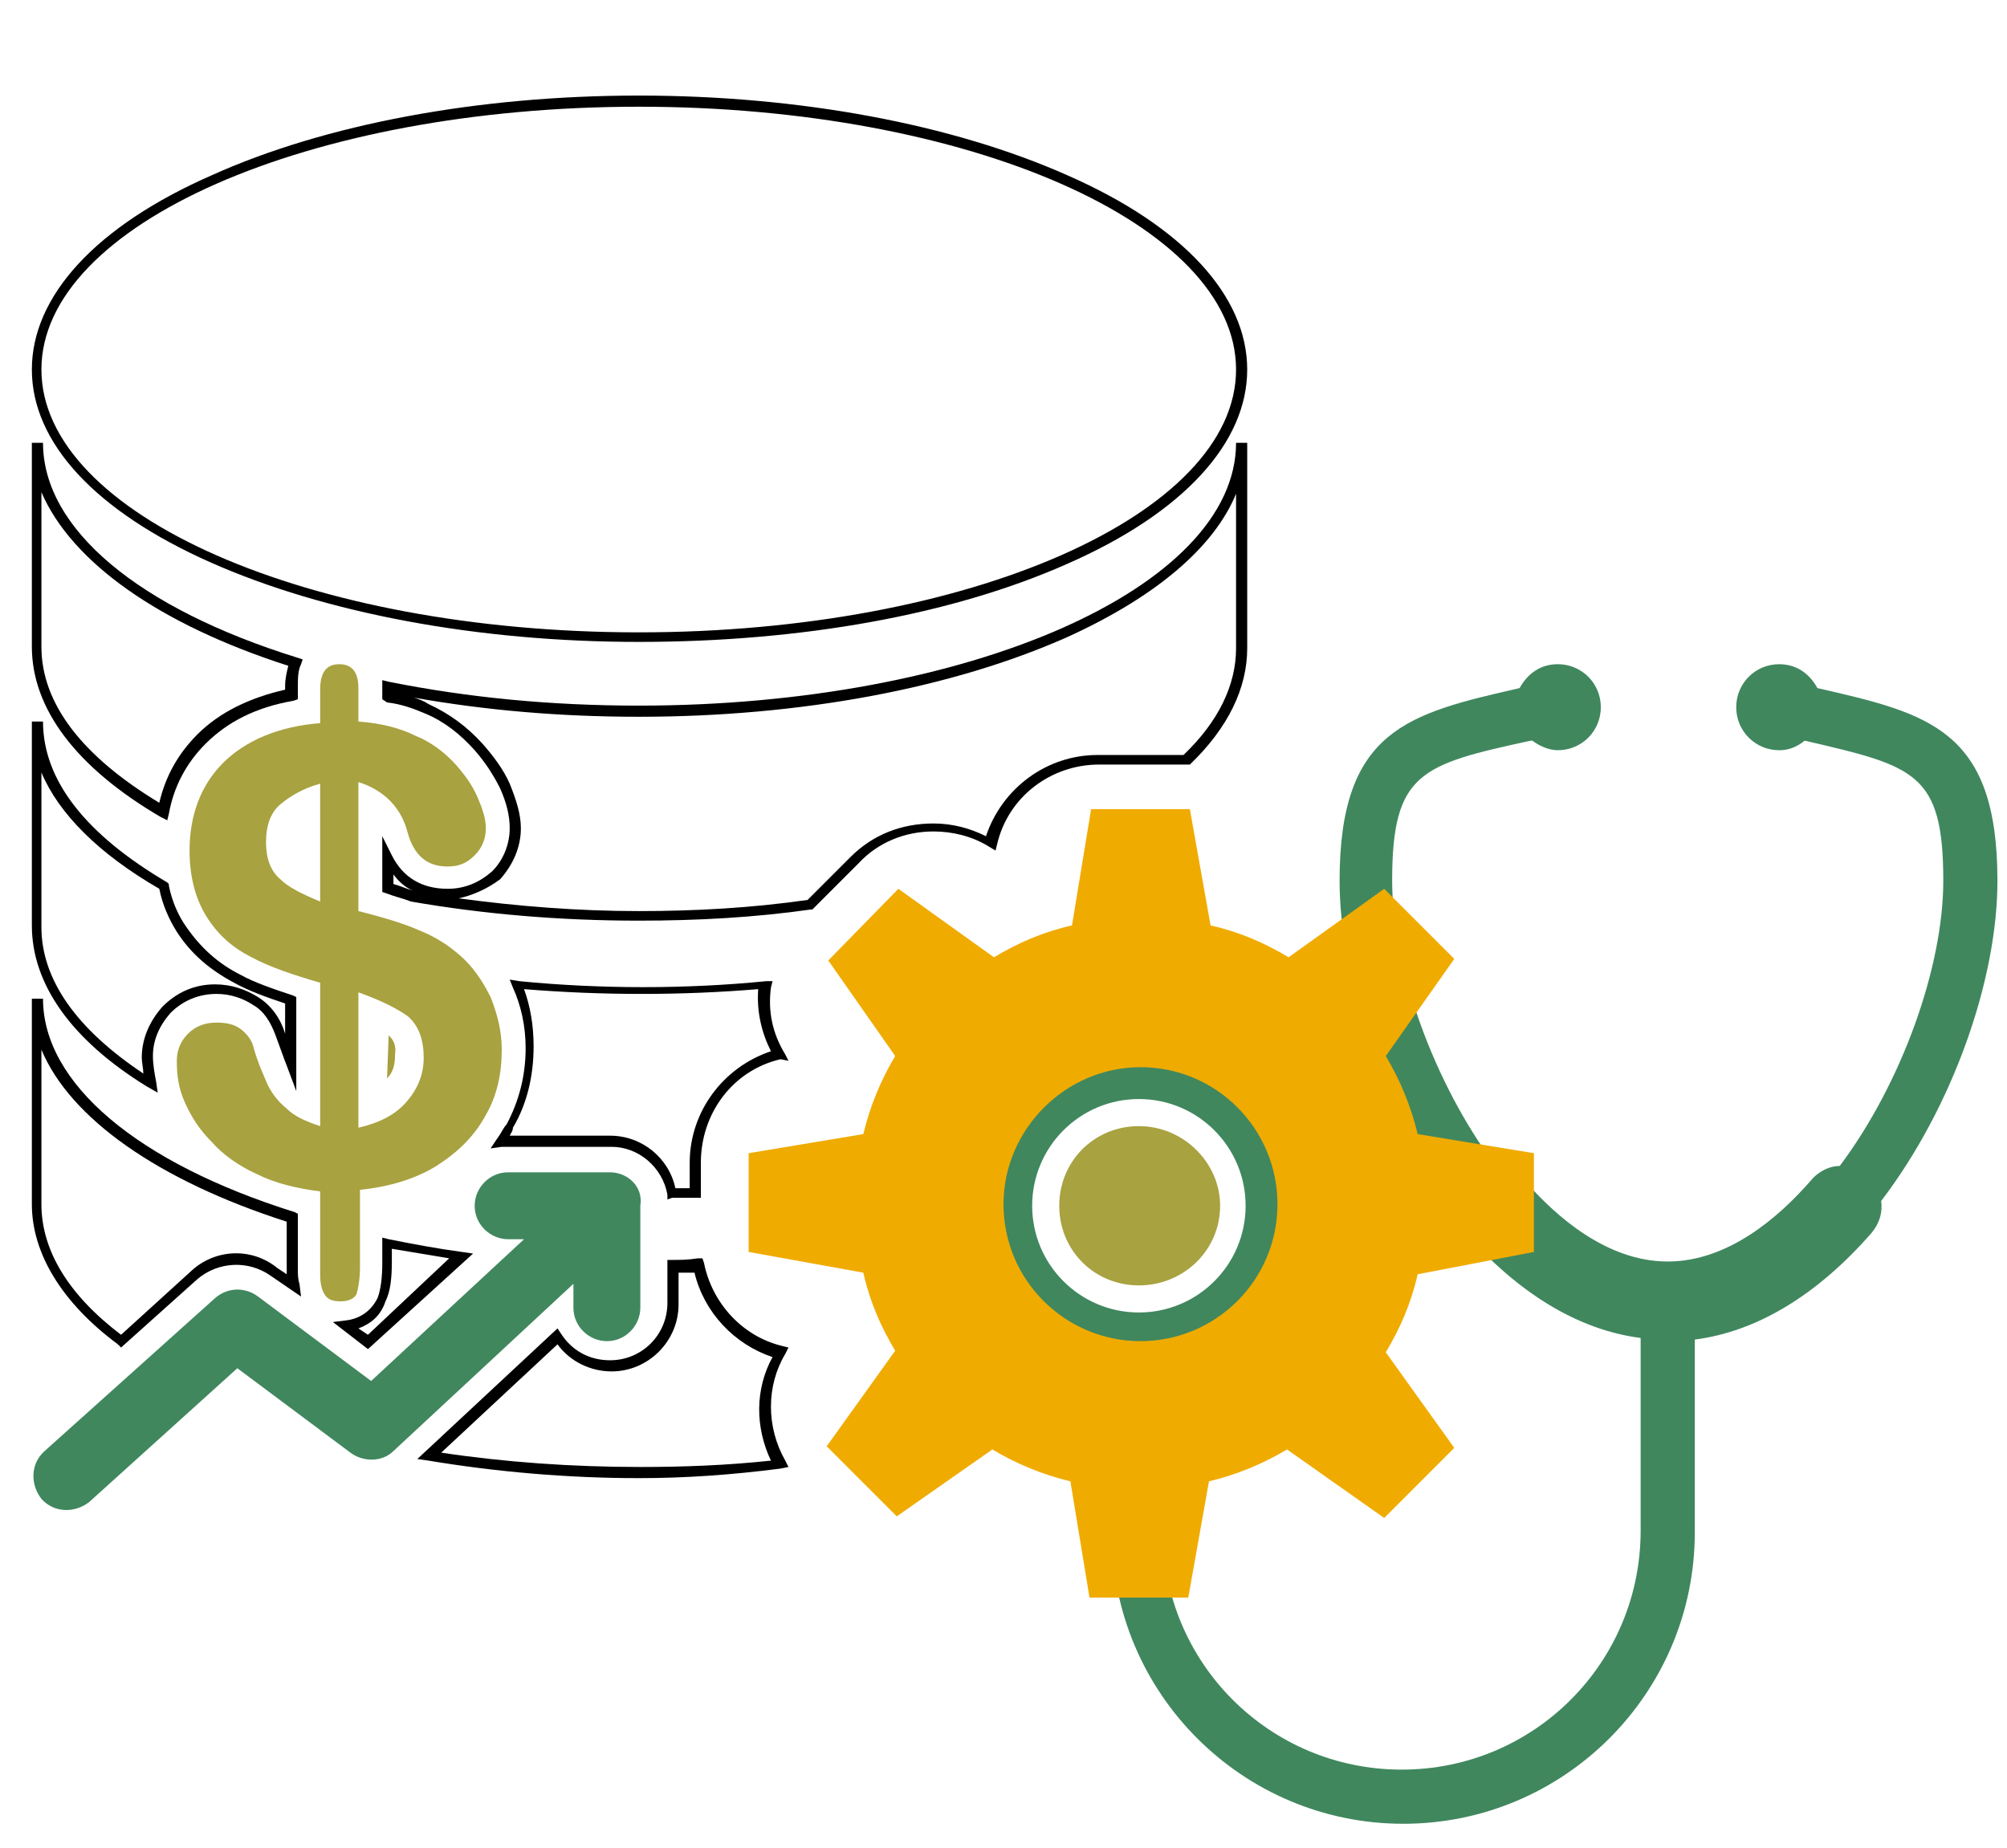 <?xml version="1.0" encoding="utf-8"?>
<!-- Generator: Adobe Illustrator 22.0.1, SVG Export Plug-In . SVG Version: 6.00 Build 0)  -->
<svg version="1.1" id="Layer_1" xmlns="http://www.w3.org/2000/svg" xmlns:xlink="http://www.w3.org/1999/xlink" x="0px" y="0px"
	 viewBox="0 0 126 116" style="enable-background:new 0 0 126 116;" xml:space="preserve">
<style type="text/css">
	.st0{fill:url(#SVGID_1_);}
	.st1{fill:none;stroke:#0459A2;stroke-miterlimit:10;}
	.st2{fill:#FF0013;}
	.st3{fill:#0B4A99;}
	.st4{fill:#CD1618;}
	.st5{fill:#DB9821;}
	.st6{fill:#40875E;}
	.st7{fill:#918831;}
	.st8{fill:#F0AB00;}
	.st9{fill:#A8A240;}
	.st10{fill:none;}
	.st11{fill:#0071C5;}
	.st12{fill:#EFAA1E;}
	.st13{fill:none;stroke:#000000;stroke-width:0.5;stroke-miterlimit:10;}
	.st14{fill:#A69F3D;}
	.st15{fill:#231F20;}
	.st16{fill-rule:evenodd;clip-rule:evenodd;fill:#A69F3D;}
	.st17{fill-rule:evenodd;clip-rule:evenodd;fill:#F0AB00;}
	.st18{fill-rule:evenodd;clip-rule:evenodd;fill:#A8A240;}
	.st19{fill-rule:evenodd;clip-rule:evenodd;fill:#40875E;}
	.st20{fill-rule:evenodd;clip-rule:evenodd;fill:#0B4A99;}
	.st21{fill:#FFFFFF;}
	.st22{fill:#0057A2;}
</style>
<path class="st6" d="M69.8,85.6v10.6c0,10.1,8.2,18.3,18.3,18.3c10.1,0,18.3-8.2,18.3-18.3l0-12.1c3.9-0.5,7.7-2.8,11.1-6.7
	c0.5-0.6,0.7-1.3,0.6-2c4.5-5.9,7.3-13.9,7.3-20.1c0-9.5-4.3-10.5-11.3-12.1l0,0c-0.5-0.9-1.3-1.5-2.4-1.5c-1.5,0-2.7,1.2-2.7,2.7
	c0,1.5,1.2,2.7,2.7,2.7c0.6,0,1.1-0.2,1.6-0.6l0,0c6.9,1.6,8.7,2,8.7,8.8c0,5.4-2.6,12.7-6.5,17.9c-0.6,0-1.3,0.3-1.8,0.9
	c-2,2.3-5.2,5.1-9,5.1c-3.8,0-7-2.8-9-5.1c-0.5-0.5-1.1-0.8-1.8-0.9c-3.9-5.2-6.5-12.5-6.5-17.9c0-6.8,1.8-7.3,8.7-8.8l0.1,0
	c0.4,0.3,1,0.6,1.6,0.6c1.5,0,2.7-1.2,2.7-2.7c0-1.5-1.2-2.7-2.7-2.7c-1.1,0-1.9,0.6-2.4,1.5l0,0c-7,1.6-11.3,2.6-11.3,12.1
	c0,6.2,2.8,14.2,7.2,20c-0.1,0.7,0.1,1.4,0.6,2c3.4,3.9,7.2,6.2,11.1,6.7l0,12.1c0,8.3-6.7,15-15,15c-8.3,0-15-6.7-15-15V85.6
	c4.8-0.8,8.4-4.9,8.4-9.9c0-5.6-4.5-10.1-10.1-10.1c-5.6,0-10.1,4.5-10.1,10.1C61.4,80.7,65.1,84.8,69.8,85.6z M64.8,75.7
	c0-3.7,3-6.7,6.7-6.7c3.7,0,6.7,3,6.7,6.7c0,3.7-3,6.7-6.7,6.7C67.8,82.4,64.8,79.4,64.8,75.7z"/>
<path class="st9" d="M71.5,70.7c2.8,0,5.1,2.3,5.1,5c0,2.8-2.3,5-5.1,5c-2.8,0-5-2.2-5-5C66.5,72.9,68.7,70.7,71.5,70.7z"/>
<path class="st10" d="M71.6,67c-4.7,0-8.6,3.9-8.6,8.6c0,4.8,3.9,8.6,8.6,8.6c4.8,0,8.6-3.8,8.6-8.6C80.2,70.9,76.3,67,71.6,67z"/>
<path class="st10" d="M28,75.5c0-0.3,0-0.6,0.1-0.9c-1.1,0.6-2.4,1.1-3.7,1.4v2c1.5,0.3,3,0.6,4.6,0.8l0.4-0.3
	C28.5,77.8,28,76.7,28,75.5z"/>
<path d="M10.5,51.5l-0.4-0.2C4.8,48.2,2,44.5,2,40.6V27.8h0.7c0,5.4,6,10.4,16,13.5l0.3,0.1l-0.1,0.3c-0.2,0.4-0.2,0.9-0.2,1.4v0.8
	l-0.3,0.1c-2.3,0.4-4.1,1.3-5.5,2.7c-1.2,1.2-2,2.7-2.3,4.4L10.5,51.5z M2.6,30.9v9.7c0,3.6,2.6,6.9,7.4,9.8
	c0.4-1.7,1.2-3.1,2.4-4.3c1.4-1.4,3.3-2.3,5.5-2.8v-0.2c0-0.5,0.1-0.9,0.2-1.3C10,39.2,4.5,35.3,2.6,30.9z"/>
<path d="M40.1,57.8c-4.9,0-9.7-0.4-14.3-1.2l0,0c-0.5-0.2-1-0.3-1.5-0.5L24,56v-3.5l0.6,1.2c0.7,1.4,1.9,2.1,3.5,2.1
	c1.1,0,2-0.4,2.8-1.1c0.7-0.7,1.1-1.7,1.1-2.7c0-0.8-0.2-1.6-0.6-2.5c-0.4-0.8-0.9-1.6-1.6-2.4c-0.9-1-1.9-1.8-3.1-2.3l0,0
	c-0.7-0.3-1.5-0.6-2.4-0.7L24,43.9v-1.2l0.4,0.1c5,1,10.2,1.5,15.7,1.5c20.7,0,37.5-7.4,37.5-16.5h0.7v12.9c0,2.5-1.2,5-3.6,7.3
	L74.6,48l-0.1,0c-0.1,0-0.1,0-0.2,0c0,0-0.1,0-0.1,0h-5.2c-3,0-5.7,2-6.4,5l-0.1,0.4L62,53.1c-1-0.6-2.2-0.9-3.4-0.9
	c-1.8,0-3.5,0.7-4.7,2L51,57.1l-0.1,0C47.4,57.6,43.8,57.8,40.1,57.8z M28.8,56.4c3.7,0.5,7.5,0.8,11.3,0.8c3.6,0,7.1-0.2,10.6-0.7
	l2.7-2.7c1.4-1.4,3.2-2.1,5.2-2.1c1.2,0,2.3,0.3,3.3,0.8c1-3,3.8-5.1,7-5.1h5.2c0.1,0,0.1,0,0.2,0c2.2-2.1,3.3-4.4,3.3-6.7V31
	c-1.4,3.4-5.1,6.5-10.6,9c-7.2,3.2-16.7,5-26.9,5c-4.9,0-9.6-0.4-14.1-1.2c0.3,0.1,0.6,0.2,0.9,0.4l0,0c1.3,0.6,2.4,1.4,3.4,2.5
	c0.7,0.8,1.3,1.6,1.7,2.5c0.4,1,0.7,1.9,0.7,2.8c0,1.2-0.5,2.3-1.3,3.2C30.6,55.8,29.7,56.2,28.8,56.4z M24.7,55.5
	c0.4,0.1,0.8,0.3,1.2,0.4c-0.5-0.2-0.9-0.6-1.2-1V55.5z"/>
<path class="st8" d="M96.3,78.6v-6.2l-7.3-1.2c-0.4-1.7-1.1-3.4-2-4.9l4.3-6.1l-4.4-4.4l-6,4.3c-1.5-0.9-3.1-1.6-4.9-2l-1.3-7.3
	h-6.2l-1.2,7.3c-1.8,0.4-3.4,1.1-4.9,2l-6-4.3L52,60.3l4.2,6c-0.9,1.5-1.6,3.2-2,4.9l-7.2,1.2v6.2l7.2,1.3c0.4,1.8,1.1,3.4,2,4.9
	l-4.3,6l4.4,4.4l6-4.2c1.5,0.9,3.2,1.6,4.9,2l1.2,7.3h6.2l1.3-7.3c1.7-0.4,3.4-1.1,4.9-2l6.1,4.3l4.4-4.4l-4.3-6
	c0.9-1.5,1.6-3.1,2-4.9L96.3,78.6z M71.6,84.2c-4.7,0-8.6-3.8-8.6-8.6c0-4.7,3.9-8.6,8.6-8.6c4.8,0,8.6,3.9,8.6,8.6
	C80.2,80.4,76.3,84.2,71.6,84.2z"/>
<path d="M23.1,84.7L20.9,83l0.8-0.1c0.9-0.1,1.6-0.6,2-1.4c0.2-0.5,0.3-1.3,0.3-2.2v-1.6l0.4,0.1c1.5,0.3,3.1,0.6,4.6,0.8l0.7,0.1
	L23.1,84.7z M22.5,83.4l0.6,0.4l5.1-4.8c-1.2-0.2-2.4-0.4-3.6-0.6v0.8c0,1.1-0.1,1.9-0.4,2.5C23.9,82.6,23.3,83.1,22.5,83.4z"/>
<path d="M40.1,92.8c-4.5,0-9-0.4-13.2-1.1l-0.7-0.1l8.8-8.2l0.2,0.3c0.7,1.1,1.8,1.7,3.1,1.7c2,0,3.6-1.6,3.6-3.6v-2.7l0.3,0
	c0.5,0,1,0,1.6-0.1l0.3,0l0.1,0.3c0.5,2.5,2.4,4.6,4.9,5.2l0.4,0.1l-0.2,0.4c-1.2,2-1.2,4.6,0,6.7l0.2,0.4l-0.5,0.1
	C45.9,92.6,43,92.8,40.1,92.8z M27.7,91.2c4,0.6,8.2,0.9,12.5,0.9c2.7,0,5.4-0.1,8.2-0.4c-1-2.1-1-4.5,0.1-6.5
	c-2.4-0.8-4.3-2.8-4.9-5.3c-0.3,0-0.6,0-1,0v2c0,2.3-1.9,4.2-4.2,4.2c-1.3,0-2.6-0.6-3.4-1.7L27.7,91.2z"/>
<path d="M7.6,84.6l-0.2-0.2C3.9,81.8,2,78.7,2,75.6V62.7h0.7c0,5.3,5.9,10.3,15.8,13.4l0.2,0.1v3.5c0,0.3,0,0.6,0.1,0.9l0.1,0.8
	L17,80.1c-1.4-1-3.3-0.9-4.6,0.2L7.6,84.6z M2.6,65.9v9.7c0,2.9,1.7,5.7,5,8.2l4.4-4c1.5-1.4,3.8-1.5,5.4-0.2L18,80
	c0-0.1,0-0.2,0-0.3v-3C9.9,74.1,4.4,70.2,2.6,65.9z"/>
<path d="M41.9,75.3l0-0.3c-0.3-1.7-1.8-3-3.5-3h-6.4c-0.1,0-0.3,0-0.5,0l-0.7,0.1l0.4-0.6c0.3-0.4,0.4-0.7,0.6-0.9l0,0
	c0.8-1.5,1.2-3.1,1.2-4.8c0-1.4-0.3-2.7-0.8-3.8l-0.2-0.5l0.6,0.1c5.1,0.5,10.5,0.5,15.5,0l0.4,0l-0.1,0.4c-0.2,1.5,0.1,2.9,0.9,4.2
	l0.2,0.4L49,66.5c-3,0.7-5,3.4-5,6.5v2.2l-0.3,0c-0.5,0-1,0-1.5,0L41.9,75.3z M32,71.3h6.3c2,0,3.7,1.4,4.1,3.3c0.3,0,0.6,0,0.9,0
	v-1.6c0-3.2,2.1-6,5.1-7c-0.6-1.2-0.9-2.5-0.8-3.9c-4.8,0.4-9.8,0.4-14.7,0c0.4,1.1,0.6,2.3,0.6,3.6c0,1.8-0.4,3.6-1.3,5.1l0,0
	C32.2,71,32.1,71.1,32,71.3z"/>
<path d="M9.9,68.6l-0.7-0.4C4.5,65.3,2,61.8,2,58.1V45.3h0.7c0,3.7,2.7,7.1,7.8,10.1l0.1,0.1l0,0.1c0.2,1,0.6,1.9,1.1,2.6
	c0.9,1.3,2,2.3,3.4,3c0.9,0.5,2.1,0.9,3.3,1.3l0.2,0.1v5.9L18,66.9c-0.2-0.5-0.4-1.1-0.7-1.9c-0.3-0.8-0.7-1.5-1.4-1.9
	c-0.6-0.4-1.4-0.7-2.3-0.7c-1.1,0-2.1,0.4-2.9,1.2l0,0c-0.7,0.8-1.1,1.7-1.1,2.7c0,0.5,0.1,1.1,0.2,1.6L9.9,68.6z M2.6,48.5v9.7
	c0,3.3,2.2,6.4,6.4,9.2c0-0.3-0.1-0.7-0.1-1c0-1.2,0.5-2.3,1.3-3.2l0,0c0.9-0.9,2-1.4,3.3-1.4c1,0,1.9,0.3,2.7,0.8
	c0.8,0.5,1.4,1.3,1.7,2.3c0,0,0,0.1,0,0.1V63c-1.2-0.4-2.3-0.8-3.2-1.3c-1.5-0.8-2.7-1.8-3.6-3.2c-0.5-0.8-0.9-1.7-1.1-2.7
	C6.2,53.6,3.7,51.1,2.6,48.5z"/>
<path class="st14" d="M24.4,65C24.4,65,24.4,65,24.4,65l-0.1,2.7c0.4-0.4,0.5-0.9,0.5-1.5C24.9,65.5,24.6,65.2,24.4,65z"/>
<path d="M40.1,40.3c-10.1,0-19.7-1.8-26.9-5C6,32.1,2,27.8,2,23.2s4-9,11.3-12.2C20.4,7.8,30,6,40.1,6S59.8,7.8,67,11
	c7.3,3.2,11.3,7.6,11.3,12.2s-4,9-11.3,12.2C59.8,38.6,50.3,40.3,40.1,40.3z M40.1,6.7c-20.7,0-37.5,7.4-37.5,16.5
	c0,9.1,16.8,16.5,37.5,16.5c20.7,0,37.5-7.4,37.5-16.5C77.6,14.1,60.8,6.7,40.1,6.7z"/>
<path class="st6" d="M38.3,73.6h-6.4c-1.2,0-2.1,1-2.1,2.1c0,1.2,1,2.1,2.1,2.1h1l-9.6,8.9l-7.1-5.3c-0.8-0.6-1.9-0.6-2.7,0.1
	L2.8,91.1c-0.9,0.8-0.9,2.1-0.2,3c0.8,0.9,2.1,0.9,3,0.2l9.3-8.4l7.1,5.3c0.8,0.6,2,0.6,2.7-0.1l11.3-10.5v1.5c0,1.2,1,2.1,2.1,2.1
	c1.2,0,2.1-1,2.1-2.1v-6.4C40.4,74.5,39.4,73.6,38.3,73.6z"/>
<path class="st9" d="M22.5,43.2v2.1c1.4,0.1,2.6,0.4,3.6,0.9c1,0.4,1.9,1.1,2.6,1.9c0.6,0.7,1,1.3,1.3,2c0.3,0.7,0.5,1.3,0.5,1.9
	c0,0.6-0.2,1.2-0.7,1.7c-0.5,0.5-1,0.7-1.7,0.7c-1.3,0-2.1-0.7-2.5-2.1c-0.4-1.6-1.5-2.7-3.1-3.2v8.1c1.6,0.4,2.9,0.8,3.8,1.2
	c1,0.4,1.8,0.9,2.6,1.6c0.8,0.7,1.4,1.6,1.9,2.6c0.4,1,0.7,2.1,0.7,3.3c0,1.5-0.3,2.9-1,4.1c-0.7,1.3-1.7,2.3-3.1,3.2
	c-1.3,0.8-2.9,1.3-4.8,1.5v4.8c0,0.8-0.1,1.3-0.2,1.7c-0.1,0.3-0.5,0.5-1,0.5c-0.5,0-0.8-0.1-1-0.4c-0.2-0.3-0.3-0.7-0.3-1.3v-5.2
	c-1.5-0.2-2.8-0.5-4-1.1c-1.1-0.5-2.1-1.2-2.8-2c-0.8-0.8-1.3-1.6-1.7-2.5c-0.4-0.9-0.5-1.7-0.5-2.6c0-0.6,0.2-1.2,0.7-1.7
	c0.5-0.5,1.1-0.7,1.8-0.7c0.6,0,1.1,0.1,1.5,0.4c0.4,0.3,0.7,0.7,0.8,1.1c0.3,1.1,0.7,1.9,0.9,2.4c0.3,0.6,0.7,1.1,1.2,1.5
	c0.5,0.5,1.2,0.8,2.1,1.1v-9c-1.7-0.5-3.2-1-4.3-1.6c-1.2-0.6-2.1-1.4-2.8-2.5c-0.7-1.1-1.1-2.5-1.1-4.2c0-2.2,0.7-4.1,2.1-5.5
	c1.4-1.4,3.5-2.3,6.1-2.5v-2.1c0-1.1,0.4-1.6,1.2-1.6C22.1,41.7,22.5,42.2,22.5,43.2z M20.1,56.6v-7.4c-1.1,0.3-1.9,0.8-2.5,1.3
	c-0.6,0.5-0.9,1.3-0.9,2.4c0,1,0.3,1.8,0.9,2.3C18.1,55.7,18.9,56.1,20.1,56.6z M22.5,62.3v8.5c1.3-0.3,2.3-0.8,3-1.6
	c0.7-0.8,1.1-1.7,1.1-2.8c0-1.1-0.3-2-1-2.6C24.9,63.3,23.9,62.8,22.5,62.3z"/>
</svg>
